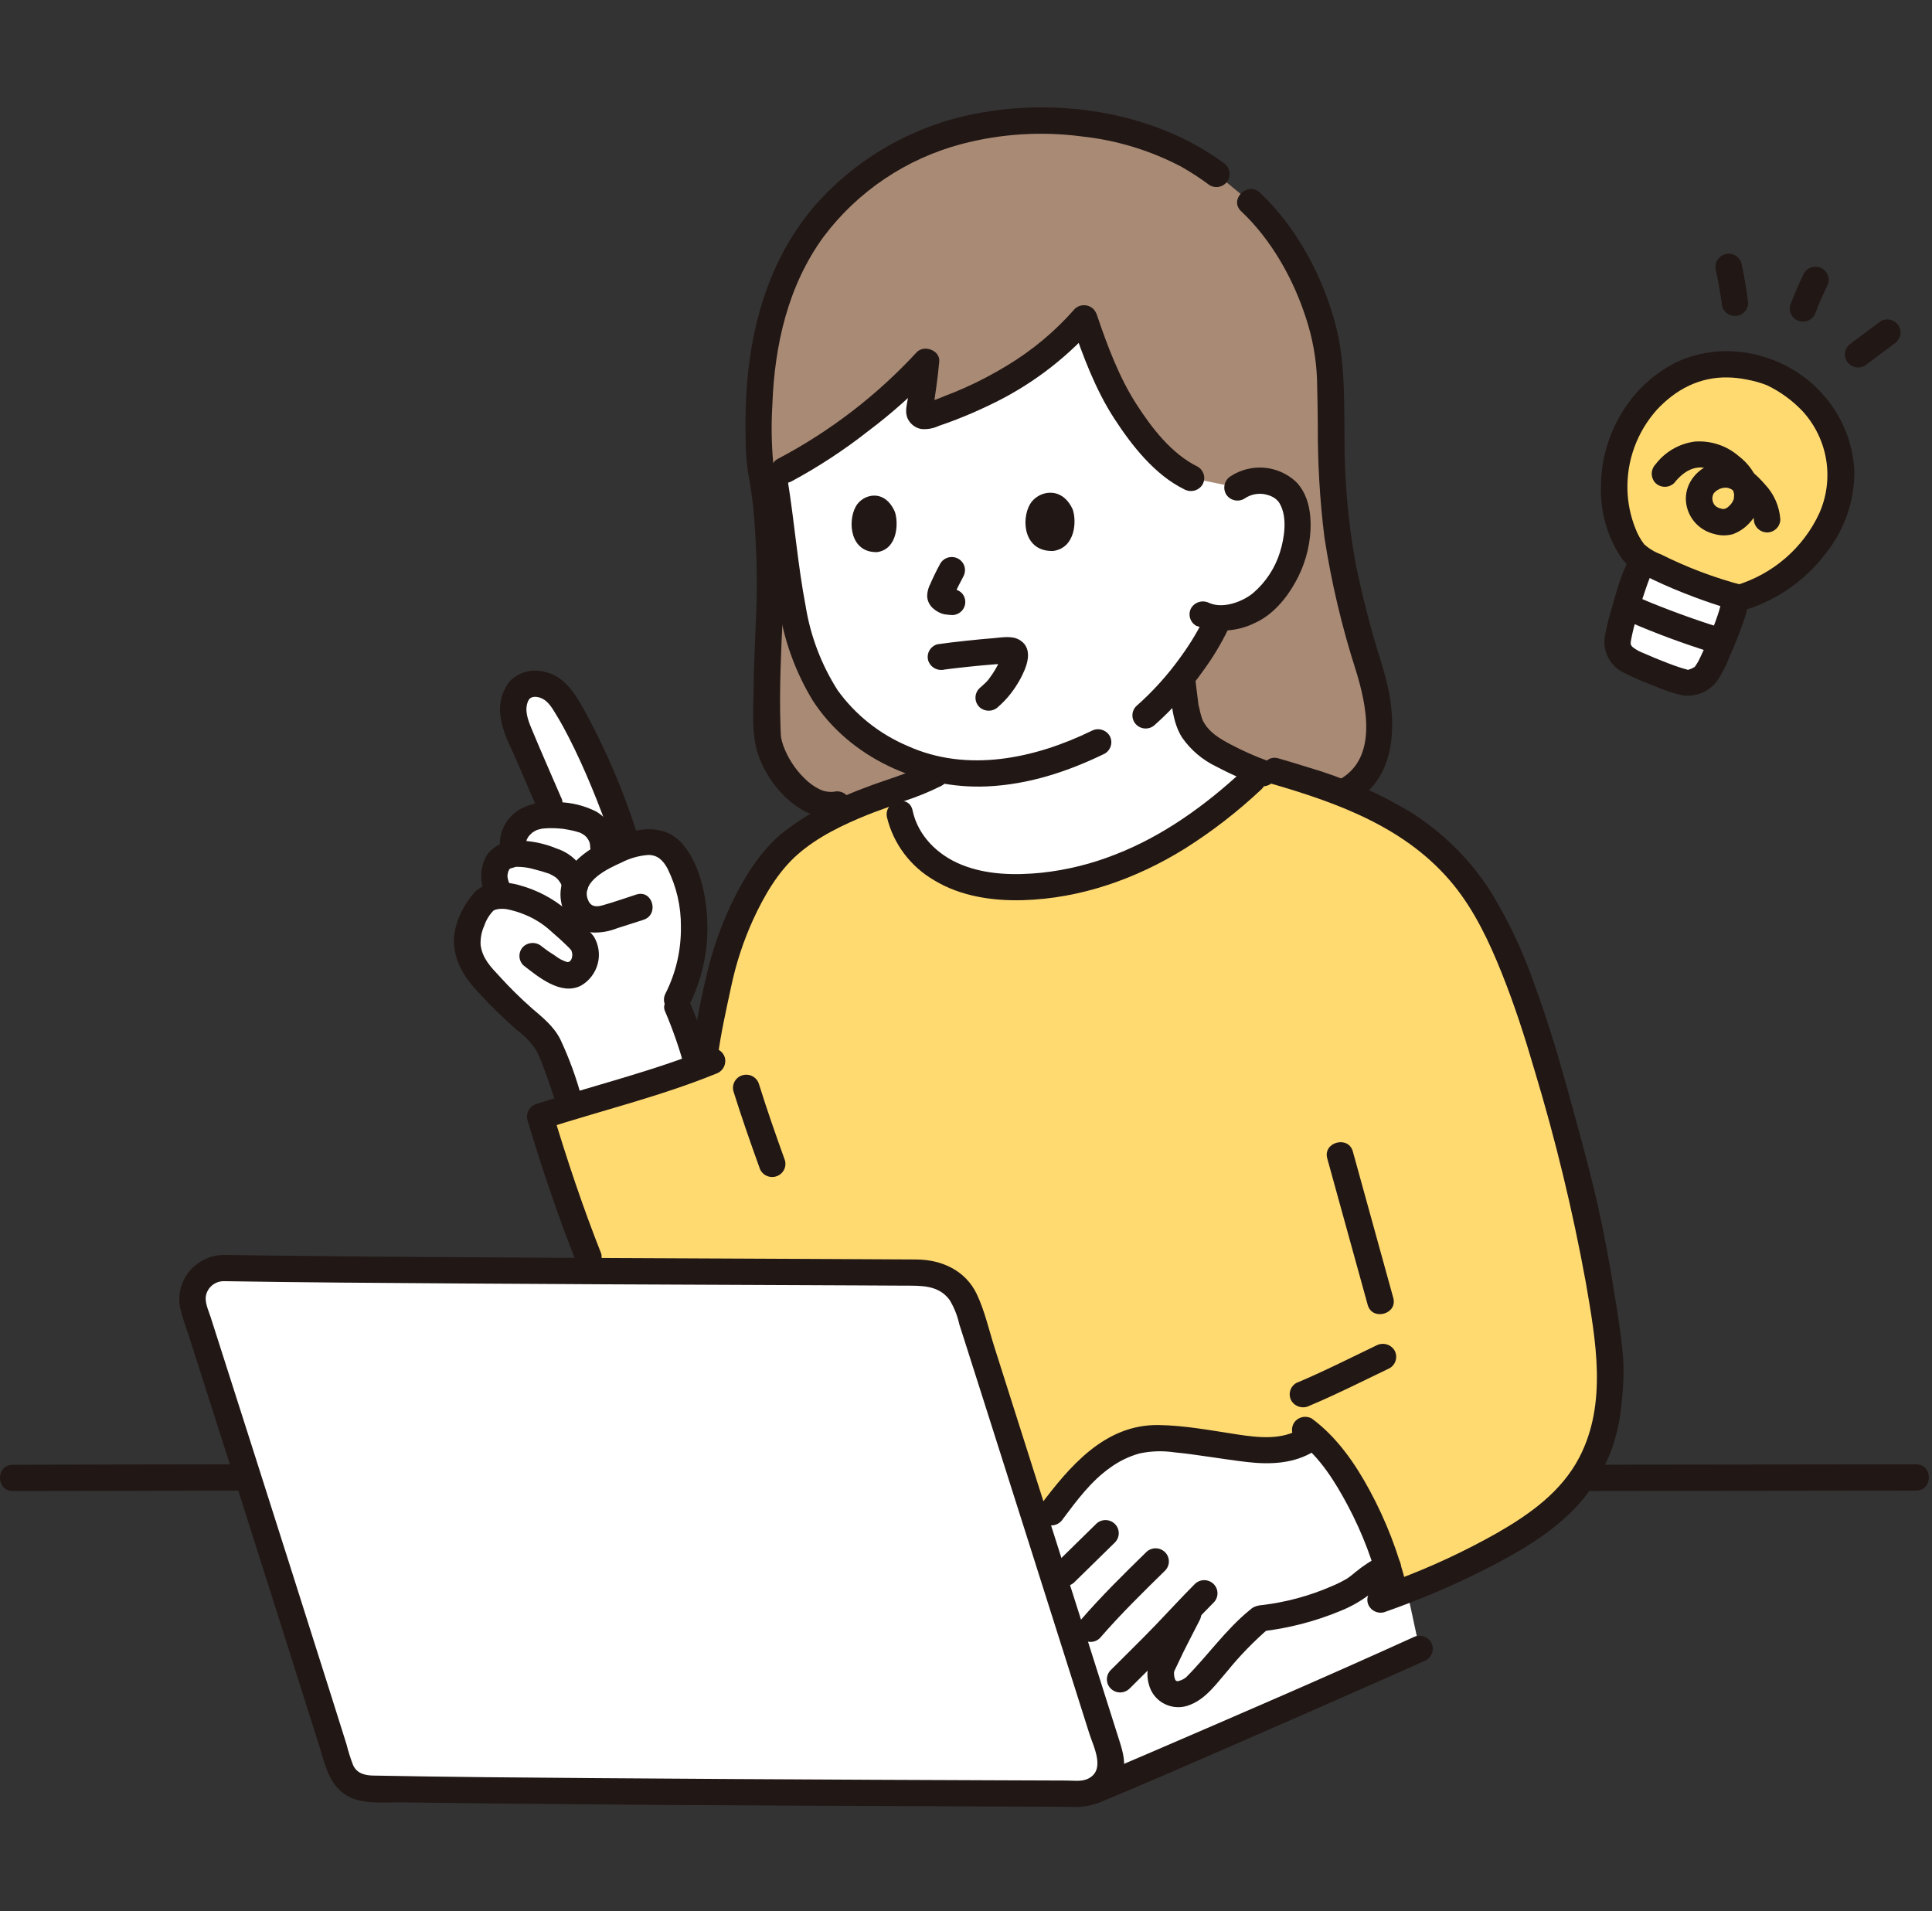 <svg width="559" height="553" viewBox="0 0 559 553" fill="none" xmlns="http://www.w3.org/2000/svg">
<rect x="0" y="0" width="559" height="553" fill="#333333" stroke="none"/>
<g clip-path="url(#clip0_612_447)">
<path d="M389.38 228.899C396.486 225.206 398.693 217.996 398.955 212.399C399.457 201.429 396.181 194.22 394.064 186.651C389.767 171.338 386.174 156.023 385.428 138.954C385.192 133.49 385.094 115.942 384.877 109.341C384.306 90.583 374.281 70.929 362.202 58.8L351.951 50.326C347.441 46.81 342.43 43.974 337.08 41.91C325.997 37.396 314.139 35.032 302.154 34.95C282.324 34.352 262.942 40.846 247.561 53.242C227.212 70.372 217.522 94.498 219.896 134.288C225.751 164.751 220.776 185.755 222.114 212.882C222.48 220.282 232.324 234.794 242.276 232.773L389.38 228.899Z" fill="#A98A75"/>
<path d="M313.648 92.107C302.68 104.888 286.025 114.814 268.052 120.409C267.783 120.489 267.499 120.499 267.226 120.438C266.953 120.377 266.7 120.247 266.493 120.062C266.285 119.876 266.129 119.64 266.041 119.377C265.952 119.115 265.934 118.834 265.987 118.562C266.871 113.852 267.484 109.336 267.919 104.641C256.856 116.793 237.237 131.44 223.8 137.616C225.735 148.938 227.043 160.376 228.49 170.82C230.799 187.473 236.358 202.444 248.451 211.709C255.468 217.308 263.747 221.147 272.585 222.9L270.517 224.067C266.778 225.846 262.933 227.399 259.004 228.72C259.011 228.737 259.016 228.755 259.02 228.773L260.33 235.482C261.823 243.155 267.786 249.497 274.899 252.883C282.012 256.27 290.154 257.038 298.039 256.583C324.138 255.079 346.417 241.095 364.666 223.427C360.489 221.83 356.428 219.951 352.513 217.801C349.059 216.085 346.245 213.328 344.477 209.928C343.758 208.06 343.244 206.121 342.942 204.145L342.143 197.695C342.143 197.695 342.034 197.031 341.877 196.063C344.053 193.32 346.009 190.526 347.872 187.626C347.872 187.626 350.795 182.889 352.012 180.191C352.012 180.191 352.332 179.595 352.797 178.734C356.276 178.712 359.693 177.822 362.731 176.146C367.349 173.04 370.925 168.641 373.002 163.513C375.471 158.242 376.402 149.464 373.925 144.424C373.155 142.907 371.991 141.619 370.553 140.693C369.114 139.767 367.453 139.236 365.739 139.153C363.022 138.79 360.268 139.47 358.041 141.052L344.605 138.325C335.847 134.174 325.998 120.924 322.237 113.161C319.036 106.44 316.22 99.545 313.802 92.511" fill="white"/>
<path d="M289.236 407.197C299.742 440.216 313.533 483.683 321.044 507.449C321.659 509.388 321.586 511.476 320.837 513.368C320.089 515.259 318.71 516.842 316.928 517.852L316.069 518.339L316.976 517.964C336.298 509.99 398.861 482.491 410.723 477.099L406.308 456.605C406.308 456.605 306.67 413.261 289.236 407.197Z" fill="white"/>
<path d="M359.114 61.128C367.885 69.371 374.268 80.8 377.9 92.133C379.779 97.849 380.844 103.796 381.065 109.803C381.199 114.198 381.237 118.594 381.297 122.99C381.231 133.873 381.872 144.749 383.215 155.55C385.22 168.53 388.243 181.335 392.258 193.85C395.365 203.874 398.839 219.445 387.447 225.613C383.113 227.961 386.981 234.519 391.321 232.17C403.079 225.805 404.103 211.808 401.835 200.114C400.724 194.378 398.651 188.862 397.102 183.235C395.183 176.246 393.424 169.21 392.052 162.093C390.004 150.482 388.987 138.715 389.014 126.929C388.854 115.979 389.258 104.918 386.489 94.221C382.857 80.188 375.23 65.807 364.536 55.755C360.954 52.389 355.519 57.75 359.107 61.124L359.114 61.128Z" fill="#211715"/>
<path d="M364.511 468.396C357.87 473.678 352.853 480.845 345.976 487.934C344.987 488.953 340.939 491.625 337.82 489.242C335.767 487.678 335.471 483.743 336.221 482.138C340.264 473.396 341.92 470.748 344.924 464.628C341.263 468.443 338.407 471.642 334.072 475.976L329.654 480.395C325.31 484.739 320.965 489.085 316.621 493.431C311.984 478.776 306.227 460.603 300.481 442.533C305.482 436.193 310.014 429.204 316.183 423.841C320.69 419.659 326.419 416.993 332.55 416.226C335.083 416.074 337.625 416.16 340.142 416.481C344.947 416.967 349.735 417.586 354.505 418.338C363.177 419.706 372.895 421.31 379.829 415.503C388.817 423.371 396.974 438.899 401.479 453.393C399.859 454.171 398.301 455.07 396.819 456.082C395.816 456.761 392.591 459.588 391.523 460.16C383.299 464.49 374.319 467.236 365.059 468.25" fill="white"/>
<path d="M396.777 440.922C392.231 430.651 386.231 421.117 379.803 415.488C372.871 421.308 363.161 419.704 354.493 418.336C349.724 417.584 344.936 416.965 340.129 416.479C337.612 416.158 335.07 416.073 332.537 416.224C326.406 416.991 320.677 419.657 316.17 423.839C311.707 428.005 307.699 432.625 304.215 437.623L170.248 363.727C164.374 348.871 160.813 338.13 156.304 323.072C166.309 319.833 191.066 312.758 203.581 308.043C204.578 300.305 205.965 292.621 207.739 285.02C209.87 274.738 215.11 258.987 225.151 247.463C231.725 239.917 245.052 233.577 257.133 229.456C257.453 229.312 257.977 229.122 258.636 228.9C259.567 232.502 260.335 235.48 260.335 235.48C261.828 243.152 267.791 249.494 274.904 252.881C282.017 256.268 290.159 257.035 298.044 256.581C324.722 255.043 347.409 240.466 365.88 222.242C391.64 229.527 412.054 237.001 426.46 257.573C439.019 275.508 447.781 308.702 451.334 321.711C454.996 335.118 458.813 348.7 461.506 364.223C462.982 372.291 465.726 388.677 465.903 394.74C466.046 399.597 465.206 410.469 463.816 414.865C461.154 424.19 455.552 432.431 447.825 438.387C435.405 448.251 416.194 456.65 403.594 461.348C401.994 454.338 399.711 447.497 396.777 440.922Z" fill="#FFDA71"/>
<path d="M155.93 236.087C156.112 236.056 156.297 236.027 156.488 236.003C157.761 235.855 159.044 235.802 160.325 235.845L158.961 232.515C156.146 225.97 153.334 219.424 150.526 212.876C149.781 211.284 149.191 209.625 148.767 207.921C148.422 206.532 148.376 205.086 148.632 203.678C148.888 202.27 149.44 200.931 150.253 199.748C151.884 197.659 155.21 197.449 157.804 198.411C160.647 199.468 162.222 201.696 163.997 204.512C169.754 213.651 177.346 231.897 180.616 242.219L181.45 244.846C185.036 243.563 188.873 242.896 192.109 244.661C194.712 246.378 196.645 248.922 197.589 251.873C200.05 258.017 201.135 264.616 200.771 271.215C200.407 277.814 198.602 284.257 195.48 290.1C197.995 295.94 200.109 301.94 201.809 308.061L201.956 308.638C192.082 312.232 176.241 316.951 165.044 320.36L164.645 318.886C163.976 316.413 159.972 304.016 157.864 300.999C155.906 298.522 153.638 296.3 151.116 294.385C146.897 290.623 142.905 286.619 139.16 282.394C137.067 280.215 134.705 274.801 135.253 271.558C135.706 267.68 137.308 264.02 139.857 261.039C140.546 260.383 141.369 259.881 142.27 259.565C143.171 259.25 144.13 259.128 145.083 259.208L144.824 258.672C144.062 257.704 143.521 256.585 143.239 255.39C142.958 254.195 142.942 252.954 143.193 251.753C144.02 248.527 145.515 247.849 148.214 247.165C148.28 247.148 148.347 247.135 148.415 247.126L148.441 244.051C148.415 243.124 148.582 242.203 148.931 241.343C149.281 240.483 149.805 239.704 150.472 239.053C151.893 237.474 153.82 236.427 155.93 236.087Z" fill="white"/>
<path d="M335.73 226.863C335.809 226.822 335.809 226.826 335.73 226.863V226.863Z" fill="white"/>
<path d="M460.749 431.423C471.29 431.423 481.828 431.411 492.365 431.385L541.976 431.325C546.112 431.325 550.249 431.32 554.386 431.311C559.324 431.311 559.334 423.718 554.386 423.718C543.576 423.718 532.766 423.73 521.956 423.756L472.573 423.817C468.629 423.817 464.688 423.822 460.749 423.83C455.811 423.83 455.803 431.423 460.749 431.423Z" fill="#211715"/>
<path d="M3.707 431.436C22.661 431.436 41.613 431.362 60.566 431.327C63.566 431.32 66.565 431.315 69.565 431.311C74.503 431.311 74.511 423.718 69.565 423.718C50.395 423.718 31.225 423.791 12.057 423.827C9.273 423.833 6.49 423.839 3.707 423.843C-1.232 423.843 -1.24 431.436 3.707 431.436Z" fill="#211715"/>
<path d="M367.87 226.771C387.586 232.48 407.208 239.681 420.509 255.983C426.628 263.482 430.859 272.473 434.434 281.375C438.143 290.604 441.203 300.083 443.978 309.624C450.106 329.884 455.078 350.468 458.87 371.28C461.701 387.802 465.107 406.095 456.938 421.743C451.769 431.652 442.636 438.152 433.098 443.619C423.85 448.842 414.201 453.338 404.242 457.066C402.313 457.804 400.375 458.513 398.428 459.193C397.46 459.482 396.641 460.128 396.142 460.997C395.643 461.867 395.501 462.893 395.746 463.863C396.024 464.829 396.675 465.649 397.559 466.145C398.442 466.64 399.487 466.773 400.468 466.514C410.393 463.055 420.074 458.949 429.45 454.223C439.937 448.909 450.916 442.601 458.373 433.373C461.801 429.097 464.508 424.3 466.389 419.168C467.924 414.765 468.875 410.184 469.216 405.54C469.73 401.309 469.867 397.042 469.626 392.788C469.253 388.068 468.524 383.363 467.806 378.684C466.073 367.387 464.07 356.116 461.41 344.989C458.904 334.501 456 324.108 453.109 313.711C450.502 304.335 447.672 295.013 444.325 285.87C440.949 275.872 436.436 266.285 430.872 257.296C424.965 248.317 417.183 240.695 408.049 234.942C398.735 229.369 388.732 225.009 378.289 221.97C375.506 221.087 372.708 220.255 369.904 219.439C365.154 218.063 363.126 225.388 367.864 226.76L367.87 226.771Z" fill="#211715"/>
<path d="M378.936 406.737C386.813 403.433 394.385 399.581 402.08 395.893C402.955 395.382 403.59 394.549 403.848 393.576C404.106 392.603 403.965 391.569 403.457 390.698C402.925 389.849 402.083 389.233 401.106 388.98C400.129 388.726 399.09 388.854 398.205 389.336C390.51 393.024 382.94 396.876 375.062 400.18C374.626 400.432 374.245 400.766 373.94 401.163C373.636 401.561 373.413 402.013 373.285 402.496C373.157 402.978 373.127 403.481 373.195 403.975C373.264 404.469 373.43 404.945 373.685 405.375C374.22 406.221 375.062 406.833 376.037 407.086C377.013 407.34 378.05 407.215 378.936 406.737Z" fill="#211715"/>
<path d="M384.026 335.205L395.727 377.578C397.027 382.288 404.434 380.288 403.129 375.56L391.427 333.187C390.127 328.479 382.72 330.478 384.026 335.205Z" fill="#211715"/>
<path d="M376.403 413.325C370.952 416.767 364.185 416 358.089 415.079C350.548 413.94 342.84 412.45 335.195 412.346C319.607 412.132 309.372 424.428 300.902 435.706C300.395 436.577 300.255 437.61 300.513 438.583C300.77 439.555 301.405 440.388 302.279 440.901C303.163 441.385 304.202 441.514 305.18 441.261C306.158 441.007 307 440.39 307.53 439.539C311.528 434.212 315.676 428.574 321.207 424.689C323.764 422.821 326.641 421.423 329.699 420.564C333.002 419.856 336.407 419.747 339.75 420.239C346.873 420.938 353.894 422.261 360.998 423.069C367.599 423.821 374.521 423.517 380.278 419.88C384.436 417.259 380.583 410.685 376.403 413.325Z" fill="#211715"/>
<path d="M317.144 440.967L305.407 452.479C304.697 453.193 304.301 454.155 304.305 455.157C304.309 456.158 304.713 457.118 305.429 457.826C306.145 458.534 307.114 458.934 308.127 458.938C309.139 458.942 310.112 458.55 310.834 457.848L322.571 446.338C323.292 445.626 323.698 444.66 323.699 443.652C323.7 442.644 323.296 441.677 322.576 440.964C321.857 440.251 320.88 439.85 319.861 439.849C318.842 439.848 317.865 440.247 317.144 440.959V440.967Z" fill="#211715"/>
<path d="M318.23 474.006C324.146 467.165 330.632 460.801 337.099 454.473C337.809 453.759 338.205 452.796 338.201 451.795C338.197 450.793 337.793 449.834 337.077 449.126C336.361 448.417 335.391 448.018 334.379 448.014C333.366 448.01 332.393 448.401 331.672 449.104C325.198 455.432 318.719 461.794 312.802 468.637C312.092 469.351 311.696 470.314 311.7 471.315C311.704 472.317 312.108 473.276 312.824 473.985C313.54 474.693 314.51 475.092 315.522 475.096C316.535 475.101 317.508 474.709 318.23 474.006Z" fill="#211715"/>
<path d="M326.803 488.63C331.162 484.272 335.577 479.96 339.854 475.521C343.633 471.601 347.295 467.573 351.144 463.718C351.5 463.365 351.783 462.946 351.976 462.485C352.169 462.023 352.268 461.529 352.267 461.03C352.267 460.531 352.167 460.037 351.974 459.576C351.78 459.115 351.497 458.696 351.14 458.344C350.783 457.991 350.359 457.711 349.893 457.521C349.427 457.33 348.927 457.232 348.423 457.232C347.918 457.233 347.419 457.331 346.953 457.523C346.487 457.714 346.064 457.994 345.707 458.348C341.86 462.204 338.191 466.23 334.419 470.152C330.141 474.591 325.726 478.903 321.367 483.261C320.657 483.975 320.261 484.938 320.265 485.939C320.269 486.941 320.673 487.9 321.389 488.608C322.105 489.316 323.075 489.716 324.087 489.72C325.1 489.724 326.073 489.332 326.795 488.63H326.803Z" fill="#211715"/>
<path d="M365.046 472.048C372.883 471.147 380.553 469.157 387.827 466.135C390.889 464.916 393.763 463.28 396.366 461.274C396.894 460.853 397.414 460.424 397.938 459.999C398.196 459.792 398.451 459.583 398.712 459.377C399.206 458.988 398.282 459.678 398.65 459.428C400.178 458.398 401.776 457.472 403.431 456.656C404.31 456.148 404.949 455.315 405.207 454.341C405.465 453.367 405.322 452.331 404.808 451.461C404.294 450.592 403.452 449.96 402.467 449.704C401.482 449.449 400.435 449.591 399.556 450.099C396.922 451.425 394.445 453.038 392.172 454.907C391.442 455.541 390.68 456.137 389.887 456.693C388.385 457.586 386.819 458.369 385.201 459.034C378.792 461.814 372.002 463.641 365.053 464.455C364.045 464.486 363.087 464.896 362.374 465.602C361.661 466.307 361.246 467.255 361.215 468.252C361.22 469.257 361.626 470.219 362.345 470.93C363.064 471.641 364.037 472.043 365.053 472.048H365.046Z" fill="#211715"/>
<path d="M375.705 417.037C381.888 421.601 386.39 428.917 389.972 435.65C394.225 443.657 397.449 452.16 399.566 460.96C400.71 465.706 408.113 463.7 406.967 458.942C404.618 449.301 401.032 439.998 396.295 431.258C392.073 423.441 386.823 415.83 379.574 410.48C378.694 409.978 377.649 409.84 376.666 410.095C375.683 410.35 374.841 410.977 374.323 411.842C373.833 412.717 373.703 413.745 373.959 414.712C374.215 415.68 374.839 416.512 375.7 417.037H375.705Z" fill="#211715"/>
<path d="M340.448 465.02C338.879 468.119 337.249 471.189 335.714 474.3C334.493 476.546 333.408 478.861 332.465 481.235C331.853 483.244 331.835 485.385 332.412 487.404C332.719 488.627 333.291 489.769 334.089 490.751C334.887 491.733 335.892 492.531 337.033 493.089C338.175 493.648 339.426 493.953 340.699 493.985C341.972 494.016 343.237 493.773 344.405 493.271C349.017 491.459 352.056 487.056 355.195 483.449C358.828 478.983 362.855 474.845 367.229 471.084C367.942 470.368 368.342 469.404 368.342 468.399C368.342 467.394 367.942 466.43 367.229 465.714C366.499 465.023 365.527 464.638 364.516 464.638C363.505 464.638 362.533 465.023 361.802 465.714C354.729 471.409 349.571 478.935 343.203 485.316C343.104 485.416 342.555 485.83 342.985 485.522C343.446 485.191 342.485 485.813 342.378 485.874C342.199 485.974 341.466 486.3 342.028 486.083C341.804 486.17 340.889 486.43 341.095 486.4C340.933 486.464 340.756 486.482 340.583 486.451C340.411 486.421 340.251 486.343 340.121 486.227C340.492 486.442 339.907 485.865 340.251 486.385C340.127 486.197 340.014 486.001 339.914 485.798C340.091 486.148 339.986 486.04 339.914 485.738C339.834 485.395 339.728 485.061 339.667 484.713C339.794 485.433 339.693 484.443 339.682 484.201C339.674 484.043 339.714 483.884 339.699 483.726C339.699 483.808 339.509 484.359 339.658 484.006C339.709 483.889 339.707 483.737 339.749 483.614C339.939 483.057 339.575 483.954 339.869 483.334C340.72 481.546 341.556 479.754 342.427 477.977C343.935 474.921 345.536 471.912 347.076 468.874C347.565 467.998 347.695 466.971 347.439 466.003C347.182 465.036 346.559 464.204 345.699 463.679C344.818 463.18 343.774 463.044 342.792 463.298C341.81 463.553 340.968 464.179 340.448 465.041V465.02Z" fill="#211715"/>
<path d="M334.178 209.707C339.45 205.001 344.161 199.714 348.218 193.948C350.95 190.228 353.33 186.266 355.327 182.114C355.812 181.238 355.94 180.212 355.684 179.246C355.428 178.28 354.807 177.448 353.951 176.921C353.07 176.42 352.026 176.282 351.044 176.537C350.061 176.792 349.22 177.419 348.701 178.283C346.767 182.301 344.473 186.14 341.847 189.753C338.069 195.101 333.674 199.996 328.751 204.338C328.04 205.052 327.644 206.015 327.648 207.016C327.653 208.018 328.057 208.977 328.773 209.685C329.488 210.394 330.458 210.793 331.471 210.797C332.483 210.801 333.456 210.41 334.178 209.707Z" fill="#211715"/>
<path d="M315.786 211.506C299.407 219.474 279.869 223.674 262.579 215.837C254.476 212.404 247.482 206.834 242.362 199.735C237.665 192.354 234.524 184.111 233.126 175.5C230.834 163.555 229.889 151.347 227.967 139.336C227.69 138.369 227.04 137.548 226.156 137.052C225.273 136.556 224.228 136.424 223.247 136.684C222.278 136.972 221.46 137.618 220.961 138.488C220.462 139.358 220.32 140.384 220.566 141.354C222.389 152.744 223.418 164.271 225.381 175.639C226.794 185.173 230.097 194.338 235.101 202.606C245.719 219.143 266.026 228.432 285.563 227.554C297.601 227.015 308.91 223.291 319.661 218.063C320.532 217.548 321.164 216.715 321.421 215.744C321.679 214.773 321.541 213.741 321.038 212.869C320.51 212.015 319.668 211.396 318.689 211.143C317.71 210.889 316.67 211.018 315.786 211.506Z" fill="#211715"/>
<path d="M359.98 144.336C360.997 143.605 362.179 143.132 363.423 142.956C364.667 142.781 365.936 142.908 367.119 143.328C367.968 143.584 368.747 144.026 369.399 144.622C369.521 144.73 370.219 145.527 369.733 144.91C369.973 145.225 370.187 145.559 370.373 145.908C372.517 149.827 371.627 155.733 370.314 159.88C368.891 164.407 366.224 168.454 362.611 171.568C359.592 174.074 354.022 176.225 349.946 174.506C349.06 174.031 348.024 173.907 347.048 174.16C346.073 174.413 345.231 175.024 344.695 175.868C344.188 176.739 344.049 177.772 344.307 178.744C344.564 179.716 345.198 180.548 346.072 181.061C348.842 182.119 351.807 182.585 354.772 182.43C357.737 182.275 360.635 181.503 363.278 180.163C368.227 177.89 372.167 173.217 374.742 168.567C377.393 163.891 378.914 158.67 379.184 153.315C379.409 148.446 378.544 142.994 374.953 139.384C372.45 137.059 369.228 135.636 365.808 135.345C362.387 135.054 358.967 135.912 356.099 137.78C355.241 138.306 354.619 139.139 354.363 140.105C354.107 141.072 354.236 142.098 354.723 142.974C355.242 143.837 356.084 144.464 357.066 144.719C358.049 144.973 359.093 144.836 359.974 144.336H359.98Z" fill="#211715"/>
<path d="M310.356 147.367C311.552 150.689 311.203 158.488 304.772 159.422C296.229 159.738 295.369 150.368 298.056 145.835C300.25 142.122 307.105 140.328 310.356 147.367Z" fill="#211715"/>
<path d="M258.913 148.081C260.023 151.314 259.732 158.87 253.834 159.752C245.999 160.023 245.172 150.935 247.617 146.548C249.619 142.956 255.903 141.239 258.913 148.081Z" fill="#211715"/>
<path d="M272.06 163.065C270.871 165.239 269.796 167.472 268.838 169.755L269.225 168.848C268.656 169.91 268.329 171.081 268.266 172.281C268.26 173.025 268.424 173.76 268.746 174.432C269.068 175.105 269.539 175.696 270.124 176.163C271.004 176.936 272.065 177.48 273.212 177.745C273.96 177.884 274.696 177.903 275.451 177.973C275.955 177.974 276.455 177.877 276.921 177.687C277.388 177.497 277.812 177.218 278.169 176.865C278.889 176.153 279.293 175.188 279.293 174.181C279.293 173.174 278.889 172.208 278.169 171.496C277.419 170.827 276.459 170.436 275.451 170.389C275.081 170.353 274.709 170.361 274.341 170.313L275.361 170.449C275.099 170.409 274.842 170.339 274.595 170.242L275.513 170.625C275.254 170.509 275.008 170.368 274.779 170.202L275.556 170.796C275.386 170.668 275.225 170.528 275.076 170.376L275.678 171.145C275.605 171.051 275.545 170.948 275.5 170.838L275.885 171.746C275.86 171.672 275.84 171.595 275.828 171.517L275.965 172.526C275.947 172.362 275.947 172.196 275.965 172.031L275.829 173.04C275.892 172.687 275.996 172.343 276.14 172.014L275.753 172.922C275.957 172.45 276.159 171.976 276.359 171.498L275.972 172.404C276.781 170.525 277.731 168.693 278.69 166.891C279.192 166.001 279.33 164.955 279.077 163.966C278.877 163.246 278.466 162.6 277.896 162.109C277.326 161.619 276.623 161.306 275.874 161.209C275.125 161.112 274.364 161.236 273.686 161.565C273.007 161.895 272.443 162.415 272.062 163.06L272.06 163.065Z" fill="#211715"/>
<path d="M288.776 204.562C290.088 203.422 291.289 202.163 292.363 200.801C293.37 199.503 294.278 198.132 295.081 196.701C296.962 193.276 299.365 187.747 294.939 185.14C292.767 183.862 289.783 184.468 287.385 184.666C284.844 184.87 282.308 185.115 279.775 185.382C276.924 185.686 274.076 186.015 271.236 186.423C270.255 186.693 269.423 187.336 268.921 188.211C268.419 189.086 268.287 190.122 268.555 191.093C268.853 192.047 269.507 192.853 270.384 193.346C271.261 193.839 272.296 193.982 273.276 193.746C273.562 193.705 273.848 193.67 274.133 193.627C272.964 193.806 273.775 193.675 274.052 193.64C274.655 193.562 275.259 193.487 275.863 193.415C277.216 193.254 278.57 193.102 279.925 192.96C282.68 192.669 285.437 192.405 288.199 192.196C289.294 192.114 290.391 192.038 291.49 191.989C291.678 191.968 291.868 191.961 292.057 191.966C291.667 191.951 291.287 191.836 290.955 191.632C290.623 191.428 290.351 191.142 290.164 190.802C289.916 190.342 289.815 189.818 289.875 189.299C289.729 189.656 289.622 190.027 289.555 190.407C289.475 190.65 289.395 190.894 289.299 191.134C289.129 191.558 289.109 191.609 289.24 191.304C288.474 192.968 287.537 194.549 286.445 196.024C286.214 196.34 285.987 196.669 285.739 196.973C286.158 196.457 285.42 197.29 285.33 197.388C284.703 198.02 284.014 198.596 283.353 199.197C282.641 199.913 282.242 200.877 282.242 201.882C282.242 202.886 282.641 203.851 283.353 204.566C284.084 205.258 285.056 205.645 286.067 205.645C287.078 205.645 288.051 205.258 288.781 204.566L288.776 204.562Z" fill="#211715"/>
<path d="M317.996 521.623C330.517 516.45 342.929 511.024 355.348 505.612C369.688 499.373 384.008 493.092 398.309 486.768C403.107 484.65 407.893 482.538 412.66 480.373C413.533 479.859 414.166 479.027 414.424 478.055C414.682 477.083 414.542 476.05 414.036 475.179C413.507 474.327 412.666 473.71 411.688 473.456C410.71 473.202 409.671 473.332 408.787 473.817C383.761 485.185 358.5 496.079 333.252 506.949C329.869 508.405 326.484 509.855 323.096 511.297C321.68 511.898 320.263 512.498 318.845 513.094C318.526 513.229 316.672 514.004 317.629 513.605L315.956 514.3C314.993 514.595 314.179 515.243 313.682 516.11C313.184 516.978 313.039 518 313.276 518.97C313.551 519.937 314.202 520.759 315.085 521.255C315.969 521.752 317.015 521.884 317.996 521.623Z" fill="#211715"/>
<path d="M64.845 366.922C114.078 367.731 226.469 367.984 266.6 368.249C269.573 368.266 272.464 369.216 274.857 370.961C277.25 372.707 279.022 375.158 279.917 377.962C289.467 407.838 310.94 475.473 321.044 507.45C321.468 508.787 321.567 510.205 321.332 511.587C321.098 512.969 320.538 514.277 319.696 515.405C318.855 516.533 317.757 517.448 316.491 518.077C315.224 518.706 313.826 519.031 312.409 519.025C268.922 518.866 151.759 518.455 106.714 517.553C104.823 517.518 102.991 516.893 101.48 515.767C99.968 514.641 98.854 513.073 98.297 511.284C89.415 482.865 66.606 411.257 56.096 378.545C55.662 377.195 55.559 375.763 55.796 374.366C56.032 372.97 56.602 371.649 57.456 370.513C58.312 369.377 59.428 368.459 60.712 367.835C61.997 367.21 63.414 366.898 64.845 366.922Z" fill="white"/>
<path d="M64.845 370.719C87.84 371.094 110.838 371.241 133.835 371.386C160.7 371.559 187.565 371.695 214.429 371.794C225.73 371.844 237.03 371.894 248.33 371.945C252.744 371.967 257.157 371.99 261.571 372.014C266.477 372.043 271.519 371.75 274.763 376.162C276.072 378.341 277.018 380.713 277.565 383.189C278.32 385.55 279.073 387.912 279.826 390.274C281.624 395.912 283.419 401.55 285.213 407.188C289.383 420.292 293.547 433.396 297.707 446.5C301.807 459.413 305.904 472.327 309.996 485.243C311.723 490.689 313.448 496.136 315.171 501.584C316.412 505.507 320.053 512.314 314.653 514.756C312.833 515.579 310.495 515.221 308.53 515.215L302.173 515.191L287.507 515.136C275.82 515.092 264.133 515.043 252.445 514.991C225.857 514.869 199.269 514.711 172.68 514.516C151.107 514.358 129.532 514.19 107.962 513.774C105.563 513.728 103.281 513.163 102.179 510.784C101.412 508.811 100.771 506.792 100.26 504.74C98.719 499.833 97.173 494.929 95.623 490.028C91.753 477.778 87.87 465.53 83.974 453.286C76.325 429.22 68.649 405.164 60.947 381.118C60.273 379.02 59.028 376.594 59.711 374.409C60.043 373.324 60.724 372.377 61.651 371.711C62.578 371.044 63.7 370.696 64.845 370.719C69.78 370.654 69.794 363.061 64.845 363.125C62.926 363.131 61.031 363.557 59.298 364.372C57.565 365.187 56.035 366.372 54.819 367.841C53.603 369.31 52.731 371.028 52.265 372.87C51.799 374.712 51.751 376.633 52.124 378.495C52.756 380.969 53.516 383.409 54.401 385.805C55.239 388.419 56.077 391.032 56.914 393.647C60.917 406.147 64.91 418.651 68.892 431.159C76.787 455.937 84.647 480.724 92.474 505.521C94.233 511.132 95.431 517.327 101.369 520.092C105.857 522.182 111.828 521.449 116.705 521.525C127.651 521.695 138.598 521.826 149.546 521.918C176.59 522.177 203.634 522.364 230.678 522.479C254.629 522.603 278.581 522.705 302.533 522.786L309.013 522.81C311.753 523.039 314.513 522.737 317.136 521.921C318.953 521.206 320.583 520.095 321.906 518.671C323.229 517.247 324.211 515.546 324.778 513.695C325.821 510.297 324.964 507.124 323.934 503.868C320.238 492.179 316.536 480.492 312.828 468.808C304.49 442.514 296.135 416.223 287.764 389.937C286.143 384.851 284.916 379.305 282.623 374.472C279.374 367.623 272.475 364.484 265.143 364.438C255.583 364.376 246.022 364.327 236.462 364.291C209.917 364.173 183.372 364.051 156.827 363.924C130.936 363.784 105.043 363.633 79.152 363.32C74.381 363.263 69.609 363.197 64.837 363.121C59.904 363.043 59.902 370.636 64.845 370.719Z" fill="#211715"/>
<path d="M310.105 93.514C313.295 102.927 316.954 112.735 322.407 121.127C327.458 128.903 334.11 137.408 342.672 141.598C343.557 142.081 344.595 142.209 345.573 141.956C346.551 141.702 347.392 141.087 347.923 140.236C348.427 139.364 348.565 138.332 348.308 137.36C348.05 136.389 347.418 135.556 346.547 135.041C338.967 131.332 333.165 123.759 328.742 116.849C323.785 109.098 320.44 100.155 317.507 91.502C315.945 86.893 308.528 88.87 310.105 93.521V93.514Z" fill="#211715"/>
<path d="M310.935 89.424C305.28 95.874 298.644 101.414 291.266 105.845C287.409 108.191 283.407 110.296 279.284 112.146C277.348 113.018 275.384 113.826 273.393 114.568C271.193 115.547 268.898 116.303 266.544 116.824H268.584C269.342 119.039 269.78 119.584 269.897 118.46C269.942 118.214 269.985 117.968 270.028 117.722C270.135 117.112 270.238 116.5 270.337 115.887C270.532 114.674 270.709 113.459 270.877 112.249C271.226 109.718 271.521 107.184 271.762 104.646C272.072 101.373 267.347 99.629 265.205 101.957C253.725 114.404 240.173 124.812 225.138 132.73C220.771 135.017 224.646 141.573 229.013 139.287C236.772 135.106 244.152 130.273 251.073 124.839C258.098 119.577 264.643 113.714 270.633 107.32L264.076 104.631C263.737 108.214 263.291 111.779 262.682 115.327C262.325 117.397 261.707 119.44 262.776 121.419C263.162 122.118 263.698 122.724 264.348 123.194C264.998 123.664 265.744 123.986 266.534 124.137C268.283 124.296 270.042 123.984 271.626 123.234C273.324 122.663 275.008 122.053 276.677 121.404C279.789 120.195 282.861 118.872 285.866 117.428C297.479 112.009 307.855 104.304 316.357 94.785C317.054 94.061 317.442 93.1 317.442 92.1C317.442 91.101 317.054 90.14 316.357 89.416C315.633 88.712 314.659 88.317 313.644 88.317C312.628 88.317 311.654 88.712 310.93 89.416L310.935 89.424Z" fill="#211715"/>
<path d="M366.491 220.066C362.923 218.75 359.451 217.195 356.096 215.414C352.898 213.734 350.097 212.012 348.459 209.273C348.21 208.87 347.99 208.451 347.8 208.018C348.072 208.676 347.656 207.496 347.655 207.488C347.361 206.558 347.142 205.604 346.943 204.652C346.903 204.454 346.623 203.703 346.718 203.497C346.607 203.722 346.831 204.437 346.764 203.951C346.718 203.616 346.681 203.279 346.638 202.943L345.984 197.701C345.954 196.703 345.54 195.755 344.826 195.049C344.113 194.344 343.154 193.934 342.146 193.904C341.13 193.91 340.157 194.311 339.438 195.022C338.72 195.733 338.314 196.696 338.308 197.701C338.964 202.947 339.108 208.871 342.045 213.449C344.54 217.022 347.928 219.895 351.878 221.789C355.932 223.942 360.134 225.813 364.452 227.387C365.433 227.646 366.477 227.513 367.36 227.017C368.243 226.521 368.894 225.702 369.172 224.736C369.421 223.766 369.281 222.738 368.782 221.868C368.282 220.997 367.46 220.352 366.491 220.066Z" fill="#211715"/>
<path d="M256.633 236.489C257.554 240.293 259.245 243.873 261.605 247.013C263.964 250.152 266.942 252.785 270.359 254.754C277.947 259.354 287.183 260.719 295.945 260.473C312.628 259.998 328.739 254.303 342.798 245.571C350.704 240.583 358.108 234.855 364.906 228.466C368.518 225.117 363.083 219.756 359.479 223.097C348.749 233.044 336.543 241.877 322.775 247.229C315.906 249.961 308.69 251.747 301.331 252.539C293.594 253.302 285.445 253.158 278.152 250.196C271.276 247.403 265.573 241.804 264.035 234.474C263.031 229.692 255.63 231.717 256.633 236.492V236.489Z" fill="#211715"/>
<path d="M468.684 188.728C467.991 187.564 467.779 186.18 468.092 184.865C469.608 177.634 471.827 170.564 474.719 163.756C474.719 163.756 475.168 163.095 475.781 162.187C484.047 166.508 492.733 169.995 501.707 172.592C501.668 173.682 501.649 174.491 501.649 174.491C502.305 176.03 497.197 188.449 494.562 193.521C494.1 194.416 493.499 195.233 492.782 195.945C491.309 196.983 489.543 197.536 487.734 197.526C482.758 196.089 477.903 194.27 473.213 192.086C471.498 191.413 469.982 190.326 468.804 188.922C468.762 188.858 468.722 188.788 468.684 188.728Z" fill="white"/>
<path d="M524.294 116.324C524.977 117.085 525.653 117.906 526.308 118.791C529.744 123.175 531.894 128.409 532.522 133.921C533.151 139.433 532.233 145.01 529.87 150.041C527.822 154.687 524.847 158.877 521.125 162.36C518.415 165.082 515.35 167.432 512.01 169.349C509.26 170.901 506.339 172.132 503.303 173.019C493.076 170.23 483.222 166.243 473.95 161.142C469.093 156.659 466.754 145.994 467.074 140.22C467.192 135.995 467.947 131.81 469.313 127.805C470.955 123.409 473.447 119.371 476.649 115.917C480.804 111.154 486.325 107.755 492.48 106.171C499.241 104.849 506.244 105.47 512.659 107.96C517.114 109.865 521.087 112.721 524.294 116.324Z" fill="#FFDA71"/>
<path d="M521.579 119.008C525.158 122.938 527.518 127.803 528.377 133.024C529.236 138.245 528.557 143.6 526.422 148.449C524.127 153.429 520.786 157.87 516.623 161.475C512.46 165.081 507.57 167.769 502.276 169.362H504.316C496.1 167.209 488.136 164.204 480.557 160.397C478.767 159.75 477.124 158.76 475.72 157.485C474.673 156.119 473.833 154.61 473.225 153.005C471.794 149.457 471.001 145.689 470.883 141.872C470.619 133.333 473.649 125.015 479.358 118.605C484.817 112.726 491.733 109.018 499.986 109.216C501.78 109.253 503.567 109.451 505.324 109.809C506.317 109.996 507.304 110.213 508.277 110.483C508.93 110.664 509.576 110.866 510.216 111.089C510.692 111.255 511.164 111.433 511.632 111.624C510.944 111.334 510.796 111.273 511.189 111.442C515.096 113.311 518.619 115.877 521.584 119.011C524.916 122.634 530.331 117.252 527.012 113.642C516.634 102.357 499.278 98.14 485.103 104.784C479.657 107.492 474.942 111.447 471.351 116.321C466.129 123.374 463.283 131.874 463.217 140.617C462.958 147.804 464.913 154.899 468.823 160.962C469.882 162.606 471.31 163.985 472.997 164.993C474.744 165.985 476.539 166.891 478.354 167.764C482.231 169.615 486.215 171.265 490.238 172.774C493.564 174.021 496.93 175.18 500.348 176.156C501.922 176.765 503.655 176.846 505.281 176.386C514.303 173.515 522.217 167.974 527.954 160.511C533.586 153.647 536.619 145.054 536.532 136.215C536.093 127.828 532.727 119.852 527.008 113.647C523.752 109.952 518.342 115.341 521.579 119.008Z" fill="#211715"/>
<path d="M471.594 180.029C479.299 183.358 487.18 186.275 495.202 188.767C496.183 189.026 497.227 188.893 498.11 188.397C498.993 187.901 499.644 187.082 499.922 186.116C500.171 185.146 500.031 184.118 499.532 183.248C499.032 182.377 498.212 181.732 497.242 181.446C493.51 180.287 489.813 179.015 486.144 177.672C484.19 176.957 482.245 176.218 480.308 175.457C479.372 175.09 478.439 174.716 477.509 174.334L476.833 174.055C477.192 174.205 477.166 174.194 476.754 174.021C476.324 173.839 475.896 173.657 475.475 173.472C474.59 172.99 473.552 172.862 472.575 173.116C471.597 173.369 470.756 173.984 470.224 174.834C469.721 175.706 469.584 176.737 469.841 177.708C470.099 178.679 470.73 179.511 471.601 180.027L471.594 180.029Z" fill="#211715"/>
<path d="M471.413 161.838C468.957 166.176 467.648 171.48 466.276 176.224C465.504 178.73 464.878 181.278 464.4 183.855C463.971 186.024 464.288 188.272 465.301 190.242C466.313 192.212 467.962 193.79 469.985 194.726C472.852 196.175 475.807 197.448 478.832 198.539C481.368 199.675 484.011 200.563 486.722 201.191C488.607 201.468 490.533 201.24 492.298 200.529C494.064 199.818 495.604 198.651 496.757 197.15C498.225 194.963 499.435 192.617 500.363 190.158C501.727 187.041 503.042 183.895 504.161 180.684C504.894 178.578 506.09 175.726 505.357 173.481C503.845 168.851 496.431 170.831 497.955 175.501C498 175.636 497.877 174.275 497.859 175.185C497.871 174.607 497.966 174.552 497.786 175.321C497.575 176.221 497.29 177.104 496.996 177.98C496.238 180.244 495.358 182.47 494.437 184.675C493.734 186.369 492.776 188.538 491.808 190.506C491.378 191.43 490.851 192.307 490.235 193.122C490.395 192.94 490.99 192.725 490.331 192.999C490.092 193.097 489.87 193.257 489.635 193.366C488.615 193.84 489.192 193.548 489.296 193.51C489.263 193.522 488.226 193.935 488.541 193.777C488.14 193.98 488.007 193.747 488.497 193.826C488.302 193.792 488.11 193.746 487.921 193.69C487.408 193.545 486.896 193.404 486.387 193.242C485.055 192.822 483.742 192.336 482.438 191.838C480.002 190.906 477.96 190.063 475.637 189.034C474.493 188.617 473.42 188.03 472.454 187.294C471.772 186.685 471.743 186.29 471.906 185.282C472.339 182.978 472.908 180.702 473.611 178.464C474.405 175.701 475.276 172.959 476.224 170.238C476.588 169.191 476.966 168.149 477.373 167.117C477.461 166.894 477.554 166.674 477.64 166.451C477.514 166.767 477.359 167.049 477.594 166.565C477.739 166.268 477.872 165.969 478.037 165.679C480.453 161.408 473.825 157.578 471.409 161.846L471.413 161.838Z" fill="#211715"/>
<path d="M544.126 92.963C541.328 95.073 538.517 97.168 535.695 99.25C534.855 99.775 534.231 100.579 533.936 101.518C533.671 102.506 533.81 103.558 534.323 104.445C534.833 105.295 535.654 105.919 536.617 106.185C537.11 106.326 537.627 106.364 538.135 106.298C538.644 106.233 539.134 106.064 539.573 105.802C542.395 103.722 545.206 101.626 548.005 99.514C548.839 98.981 549.46 98.18 549.764 97.246C550.029 96.258 549.89 95.207 549.377 94.32C548.868 93.469 548.046 92.846 547.083 92.58C546.59 92.438 546.073 92.399 545.564 92.465C545.055 92.531 544.565 92.7 544.126 92.963Z" fill="#211715"/>
<path d="M525.375 90.271C525.833 89.088 526.31 87.912 526.806 86.745L526.419 87.651C527.106 86.047 527.831 84.46 528.596 82.891C529.09 81.998 529.228 80.954 528.983 79.965C528.71 79.014 528.081 78.203 527.224 77.696C526.781 77.442 526.292 77.278 525.784 77.212C525.277 77.146 524.761 77.181 524.267 77.313C523.3 77.571 522.475 78.197 521.972 79.053C520.509 82.059 519.18 85.131 517.975 88.248C517.84 88.736 517.805 89.247 517.871 89.749C517.937 90.252 518.104 90.736 518.362 91.174C518.875 92.043 519.717 92.675 520.701 92.931C521.686 93.186 522.733 93.044 523.611 92.536L524.389 91.941C524.859 91.477 525.199 90.9 525.375 90.266V90.271Z" fill="#211715"/>
<path d="M505.685 86.615C505.205 83.121 504.641 79.631 503.862 76.189C503.585 75.222 502.935 74.402 502.051 73.906C501.168 73.41 500.123 73.278 499.142 73.537C498.173 73.824 497.353 74.47 496.853 75.34C496.354 76.21 496.214 77.237 496.462 78.207C497.24 81.65 497.803 85.139 498.283 88.634C498.548 89.588 499.179 90.402 500.042 90.902C500.939 91.41 502.002 91.547 503 91.285C503.963 91.018 504.784 90.395 505.293 89.545L505.68 88.638C505.863 87.978 505.863 87.281 505.68 86.62L505.685 86.615Z" fill="#211715"/>
<path d="M515.112 150.27C514.849 146.488 513.275 142.912 510.655 140.146C508.257 137.388 504.988 134.326 501.253 133.692C493.342 132.349 485.701 139.496 488.3 147.473C488.858 149.182 489.848 150.722 491.175 151.948C492.502 153.174 494.123 154.045 495.885 154.479C497.669 155.032 499.578 155.061 501.379 154.565C503.309 153.86 505.025 152.676 506.36 151.127C507.673 149.701 508.605 147.972 509.069 146.098C509.533 144.225 509.515 142.266 509.016 140.4C507.957 137.022 505.854 134.057 503.004 131.921C501.279 130.439 499.275 129.309 497.107 128.597C494.939 127.884 492.649 127.603 490.371 127.77C488.123 128.068 485.958 128.806 484.003 129.942C482.048 131.079 480.342 132.59 478.985 134.388C478.294 135.114 477.91 136.074 477.91 137.072C477.91 138.07 478.294 139.03 478.985 139.757C479.708 140.463 480.683 140.859 481.699 140.859C482.715 140.859 483.69 140.463 484.413 139.757C487.173 136.276 490.796 134.043 495.286 135.976C497.338 136.855 499.114 138.263 500.429 140.052C500.327 139.913 500.95 140.888 501.043 141.052C501.185 141.293 501.314 141.542 501.43 141.796C501.392 141.709 501.291 141.437 501.43 141.84C501.542 142.156 501.771 143.106 501.769 143.096C501.748 142.887 501.625 144.474 501.736 143.982C501.672 144.367 501.541 144.738 501.349 145.078C501.195 145.368 501.013 145.642 500.805 145.896C500.497 146.237 500.165 146.557 499.814 146.853C499.79 146.87 498.457 147.56 498.992 147.359C499.751 147.073 498.341 147.28 498.755 147.34C498.272 147.255 497.797 147.136 497.332 146.983C496.692 146.791 497.811 147.25 497.201 146.937C496.958 146.816 496.722 146.681 496.495 146.534C496.583 146.592 495.875 145.861 496.121 146.206C495.742 145.686 495.511 145.074 495.454 144.434C495.419 143.846 495.553 143.261 495.84 142.745C496.035 142.517 496.26 142.326 496.463 142.112C496.516 142.057 496.897 141.774 496.535 142.041C496.128 142.343 496.706 141.943 496.809 141.883L497.415 141.544C497.936 141.247 496.924 141.702 497.511 141.482C497.69 141.416 497.872 141.354 498.054 141.299C498.304 141.226 498.561 141.16 498.817 141.111C498.2 141.231 499.356 141.095 499.406 141.093C500.266 141.162 501.073 141.531 501.681 142.136C502.78 143.014 503.811 143.972 504.766 145.002C505.56 145.83 506.231 146.765 506.758 147.78C507.164 148.554 507.397 149.405 507.443 150.276C507.463 151.277 507.874 152.231 508.59 152.939C509.305 153.646 510.269 154.053 511.281 154.073C512.295 154.063 513.266 153.66 513.984 152.95C514.701 152.24 515.109 151.28 515.118 150.276L515.112 150.27Z" fill="#211715"/>
<path d="M199.177 291.307C202.966 283.934 204.852 275.748 204.668 267.478C204.472 259.885 202.777 250.816 197.898 244.72C191.927 237.258 182.676 239.956 175.24 243.343C168.094 246.599 160.429 252.969 162.516 261.722C162.993 263.796 164.092 265.679 165.669 267.124C167.246 268.569 169.228 269.51 171.354 269.823C173.809 269.933 176.258 269.516 178.534 268.602L186.157 266.164C190.838 264.666 188.836 257.332 184.117 258.841C180.795 259.904 177.489 261.1 174.124 262.021C172.224 262.54 170.795 262.222 170.062 260.225C168.123 254.934 176.139 251.221 179.751 249.614C182.181 248.347 184.848 247.589 187.587 247.388C190.294 247.379 191.887 249.024 193.102 251.258C195.729 256.505 197.068 262.291 197.01 268.146C197.11 274.849 195.582 281.478 192.554 287.475C190.336 291.827 196.954 295.676 199.182 291.307H199.177Z" fill="#211715"/>
<path d="M192.371 292.505C194.68 297.886 196.601 303.421 198.12 309.07C198.391 310.041 199.04 310.866 199.926 311.364C200.811 311.861 201.86 311.99 202.842 311.722C203.823 311.455 204.657 310.812 205.16 309.936C205.663 309.061 205.793 308.023 205.522 307.052C204 301.403 202.077 295.867 199.766 290.486C199.467 289.549 198.844 288.746 198.007 288.218C197.11 287.709 196.047 287.572 195.048 287.835C193.269 288.404 191.548 290.54 192.368 292.505H192.371Z" fill="#211715"/>
<path d="M205.022 303.416C188.909 309.962 171.822 314.078 155.29 319.415C154.318 319.697 153.495 320.342 152.995 321.214C152.494 322.085 152.356 323.115 152.61 324.085C156.731 337.821 161.285 351.383 166.552 364.74C166.849 365.692 167.502 366.496 168.378 366.987C169.253 367.479 170.285 367.621 171.263 367.385C172.241 367.112 173.07 366.468 173.572 365.594C174.073 364.72 174.207 363.686 173.944 362.716C168.667 349.364 164.122 335.803 159.999 322.06L157.324 326.73C173.862 321.394 190.95 317.277 207.056 310.732C208.02 310.437 208.834 309.79 209.332 308.922C209.83 308.054 209.975 307.031 209.738 306.061C209.461 305.093 208.811 304.273 207.927 303.776C207.043 303.28 205.997 303.148 205.016 303.41L205.022 303.416Z" fill="#211715"/>
<path d="M162.275 230.6C159.425 223.976 156.496 217.38 153.741 210.718C152.74 208.298 151.633 205.34 152.843 202.774C153.577 201.214 155.543 201.496 156.883 202.141C158.818 203.073 159.971 205.254 161.04 206.99C162.264 208.981 163.378 211.036 164.445 213.113C166.869 217.832 169.061 222.674 171.091 227.572C173.226 232.716 175.232 237.926 176.926 243.233C178.407 247.876 185.82 245.894 184.326 241.214C180.595 229.452 175.784 218.051 169.954 207.156C167.171 201.991 163.832 195.644 157.481 194.379C155.732 193.921 153.891 193.929 152.146 194.401C150.401 194.873 148.813 195.793 147.542 197.068C146.402 198.495 145.571 200.139 145.104 201.898C144.636 203.657 144.541 205.493 144.824 207.29C145.395 211.949 147.88 216.344 149.714 220.616C151.693 225.225 153.672 229.832 155.651 234.438C156.17 235.302 157.011 235.93 157.994 236.185C158.977 236.44 160.023 236.302 160.903 235.8C161.762 235.273 162.384 234.441 162.64 233.474C162.896 232.507 162.767 231.48 162.28 230.605L162.275 230.6Z" fill="#211715"/>
<path d="M151.406 279.295C155.754 282.685 162.313 288.173 168.113 285.196C169.303 284.506 170.343 283.589 171.174 282.5C172.004 281.411 172.609 280.169 172.953 278.848C173.297 277.526 173.373 276.151 173.177 274.8C172.981 273.449 172.517 272.15 171.812 270.977C169.515 268.088 166.856 265.499 163.899 263.272C159.992 259.971 155.404 257.553 150.456 256.187C146.114 254.883 140.106 254.843 136.958 258.597C133.659 262.528 130.944 268.184 131.383 273.421C131.842 278.89 134.674 283.161 138.333 287.061C141.905 290.978 145.703 294.688 149.707 298.172C151.875 299.744 153.727 301.701 155.17 303.944C155.995 305.539 156.699 307.193 157.274 308.893C158.629 312.504 159.926 316.169 160.952 319.895C162.251 324.604 169.656 322.605 168.353 317.876C166.811 312.028 164.741 306.329 162.169 300.847C160.325 297.05 156.983 294.402 153.838 291.7C150.593 288.837 147.511 285.797 144.608 282.595C142.04 279.839 139.587 277.406 139.059 273.42C138.963 271.502 139.328 269.589 140.126 267.839C140.679 266.173 141.615 264.657 142.86 263.41C142.499 263.693 143.412 263.16 143.087 263.299C143.046 263.318 144.155 263.03 143.992 263.055C144.829 262.947 145.676 262.947 146.512 263.055C148.282 263.392 150.012 263.906 151.676 264.59C154.585 265.743 157.25 267.426 159.532 269.551C160.994 270.816 162.447 272.097 163.826 273.45C164.429 273.99 164.986 274.577 165.492 275.207C165.102 274.67 165.575 275.524 165.585 276.109C165.606 277.291 165.156 278.473 164.098 278.382C162.811 277.981 161.612 277.344 160.562 276.506C159.27 275.716 158.025 274.853 156.833 273.921C156.098 273.238 155.128 272.858 154.119 272.858C153.111 272.858 152.14 273.238 151.406 273.921C150.692 274.637 150.292 275.602 150.292 276.607C150.292 277.612 150.692 278.576 151.406 279.292V279.295Z" fill="#211715"/>
<path d="M147.544 255.987C148.17 256.758 147.619 256.038 147.499 255.829C147.445 255.736 147.034 254.823 147.315 255.546C147.184 255.211 147.072 254.87 146.981 254.523C146.962 254.45 146.803 253.358 146.861 254.056C146.825 253.673 146.822 253.288 146.853 252.904C146.797 253.524 146.952 252.564 146.992 252.43C147.021 252.327 147.27 251.452 147.107 251.993C146.947 252.495 147.28 251.692 147.333 251.58C147.395 251.471 147.462 251.366 147.536 251.264C147.193 251.68 147.118 251.786 147.309 251.58C147.468 251.49 147.887 250.867 147.515 251.359C147.184 251.797 147.473 251.359 147.702 251.294C148.447 251.069 146.944 251.522 147.665 251.294C148.182 251.136 148.732 251.014 149.24 250.832C148.829 250.86 148.772 250.865 149.069 250.845C149.25 250.829 149.431 250.821 149.613 250.821C149.971 250.821 150.331 250.835 150.689 250.857C151.99 250.936 153.277 251.161 154.527 251.526C155.936 251.882 157.325 252.268 158.699 252.743C159.513 253.024 158.459 252.585 159.155 252.937C159.484 253.105 159.814 253.266 160.133 253.455C160.156 253.469 161.115 254.106 160.567 253.69C160.855 253.915 161.127 254.16 161.379 254.423C161.494 254.54 162.084 255.328 161.684 254.739C161.886 255.032 162.051 255.344 162.241 255.643C162.599 256.209 162.228 255.499 162.356 255.866C162.492 256.254 162.606 256.651 162.697 257.052C162.974 258.019 163.625 258.838 164.508 259.335C165.391 259.831 166.436 259.964 167.417 259.705C168.387 259.418 169.206 258.772 169.706 257.902C170.205 257.031 170.345 256.004 170.097 255.033C169.52 252.831 168.393 250.808 166.819 249.149C165.245 247.491 163.275 246.25 161.09 245.542C157.344 243.974 153.312 243.186 149.245 243.226C145.714 243.421 141.968 245.023 140.392 248.328C139.395 250.434 139.027 252.779 139.332 255.086C139.636 257.392 140.602 259.565 142.113 261.347C142.834 262.056 143.81 262.455 144.827 262.455C145.844 262.455 146.819 262.056 147.54 261.347C148.234 260.621 148.62 259.661 148.62 258.662C148.62 257.664 148.234 256.703 147.54 255.978L147.544 255.987Z" fill="#211715"/>
<path d="M152.285 244.054C152.302 243.802 152.302 243.549 152.285 243.297C152.234 243.669 152.487 242.752 152.364 243.036C152.298 243.195 152.672 242.456 152.739 242.339C152.751 242.317 153.11 241.798 152.899 242.062C153.26 241.637 153.656 241.243 154.083 240.883C154.345 240.641 154.374 240.69 154.083 240.883C154.324 240.725 154.562 240.567 154.813 240.433C154.917 240.374 155.629 240.04 155.056 240.274C155.299 240.176 155.554 240.097 155.803 240.024C156.142 239.926 156.487 239.845 156.835 239.782C157.532 239.659 156.435 239.814 157.154 239.741C158.568 239.61 159.989 239.595 161.405 239.697C161.68 239.716 161.953 239.736 162.228 239.762C162.321 239.762 163.338 239.892 162.846 239.823C162.415 239.765 163.263 239.893 163.34 239.904C163.703 239.963 164.064 240.02 164.426 240.084C165.535 240.276 166.629 240.546 167.699 240.893C168.03 241.037 168.35 241.205 168.658 241.393C168.765 241.456 169.471 241.986 169.023 241.606C169.221 241.774 169.397 241.962 169.587 242.138L169.854 242.427C169.717 242.228 169.722 242.235 169.87 242.448C170.026 242.67 170.17 242.899 170.301 243.136C170.376 243.267 170.662 243.963 170.507 243.527C170.597 243.786 170.672 244.05 170.732 244.318C170.608 243.799 170.76 244.843 170.76 244.928C170.76 245.935 171.164 246.901 171.884 247.613C172.603 248.325 173.58 248.725 174.597 248.725C175.615 248.725 176.591 248.325 177.311 247.613C178.031 246.901 178.435 245.935 178.435 244.928C178.399 242.89 177.838 240.894 176.805 239.129C175.772 237.365 174.302 235.89 172.533 234.844C169.088 233.096 165.281 232.161 161.41 232.112C157.645 231.643 153.827 232.357 150.494 234.151C148.734 235.164 147.268 236.609 146.237 238.346C145.206 240.083 144.645 242.054 144.608 244.068C144.608 245.075 145.012 246.04 145.732 246.752C146.452 247.464 147.428 247.864 148.446 247.864C149.464 247.864 150.44 247.464 151.159 246.752C151.879 246.04 152.284 245.075 152.284 244.068L152.285 244.054Z" fill="#211715"/>
<path d="M207.667 305.897C208.551 299.062 210.086 292.326 211.53 285.592C212.932 278.877 215.074 272.335 217.917 266.082C221.056 259.28 225.038 252.31 230.737 247.283C236.564 242.145 244.021 238.582 251.205 235.695C253.5 234.773 255.851 234.004 258.158 233.117C258.285 233.069 259.815 232.452 258.656 232.908C258.975 232.781 259.295 232.653 259.629 232.53C260.325 232.265 261.025 232.012 261.724 231.756C265.411 230.554 269 229.08 272.462 227.344C276.78 224.971 272.915 218.413 268.588 220.787C262.753 223.989 256.132 225.631 250.116 227.994C241.766 231.023 233.925 235.28 226.858 240.623C220.54 245.667 215.929 252.854 212.378 259.993C208.968 266.856 206.357 274.079 204.595 281.525C202.643 289.566 201.108 297.701 199.998 305.897C200.003 306.903 200.409 307.865 201.127 308.576C201.846 309.287 202.819 309.689 203.835 309.694C204.845 309.669 205.807 309.261 206.522 308.555C207.236 307.848 207.648 306.896 207.673 305.897H207.667Z" fill="#211715"/>
<path d="M353.893 47.048C334.544 32.846 307.9 28.465 284.436 32.507C265.484 35.654 248.236 45.243 235.664 59.621C223.394 73.993 217.767 91.902 216.198 110.435C215.749 115.973 215.598 121.53 215.744 127.083C215.73 130.346 215.974 133.604 216.471 136.83C217.058 140.052 217.546 143.29 217.911 146.546C219.035 158.355 219.265 170.232 218.597 182.075C218.374 187.785 218.117 193.495 218.046 199.209C217.976 204.613 217.516 210.526 218.678 215.838C220.527 224.286 227.657 233.519 236.174 236.123C238.483 236.795 240.923 236.899 243.282 236.427C244.258 236.151 245.087 235.507 245.588 234.633C246.089 233.76 246.223 232.726 245.962 231.755C245.672 230.797 245.02 229.985 244.14 229.491C243.26 228.997 242.222 228.859 241.241 229.104C239.862 229.246 238.47 229.013 237.215 228.429C235.525 227.607 233.995 226.498 232.694 225.152C229.952 222.455 227.859 219.182 226.568 215.576C226.312 214.819 226.111 214.046 225.967 213.261C226.076 213.877 225.952 213.103 225.938 212.874C225.882 211.962 225.855 211.048 225.823 210.137C225.727 207.362 225.686 204.587 225.701 201.811C225.721 196.382 225.92 190.956 226.136 185.532C226.77 174.536 226.774 163.512 226.146 152.516C225.666 146.217 224.424 140.065 223.704 133.81C223.212 128.25 223.135 122.662 223.474 117.09C224.113 99.848 227.972 82.655 238.291 68.516C248.178 55.333 262.295 45.86 278.332 41.646C289.6 38.693 301.343 37.953 312.898 39.468C323.062 40.538 332.921 43.542 341.932 48.314C344.735 49.914 347.435 51.683 350.018 53.611C350.899 54.113 351.944 54.252 352.927 53.997C353.91 53.742 354.751 53.114 355.27 52.249C355.76 51.375 355.89 50.347 355.634 49.38C355.378 48.412 354.754 47.58 353.893 47.056V47.048Z" fill="#211715"/>
<path d="M212.218 315.782C214.522 323.176 217.09 330.494 219.716 337.785C219.85 338.266 220.078 338.715 220.388 339.109C220.698 339.502 221.083 339.831 221.521 340.078C221.959 340.324 222.442 340.482 222.943 340.544C223.443 340.605 223.95 340.569 224.436 340.436C224.922 340.304 225.377 340.078 225.775 339.771C226.172 339.465 226.505 339.084 226.754 338.65C227.003 338.217 227.163 337.739 227.225 337.244C227.287 336.749 227.25 336.247 227.116 335.766C224.491 328.48 221.923 321.157 219.618 313.763C219.348 312.793 218.698 311.968 217.813 311.471C216.928 310.973 215.879 310.845 214.898 311.112C213.916 311.38 213.083 312.022 212.58 312.898C212.077 313.774 211.947 314.811 212.218 315.782Z" fill="#211715"/>
</g>
<defs>
<clipPath id="clip0_612_447">
<rect width="558.093" height="552.095" fill="white" transform="translate(0 0.904)"/>
</clipPath>
</defs>
</svg>
